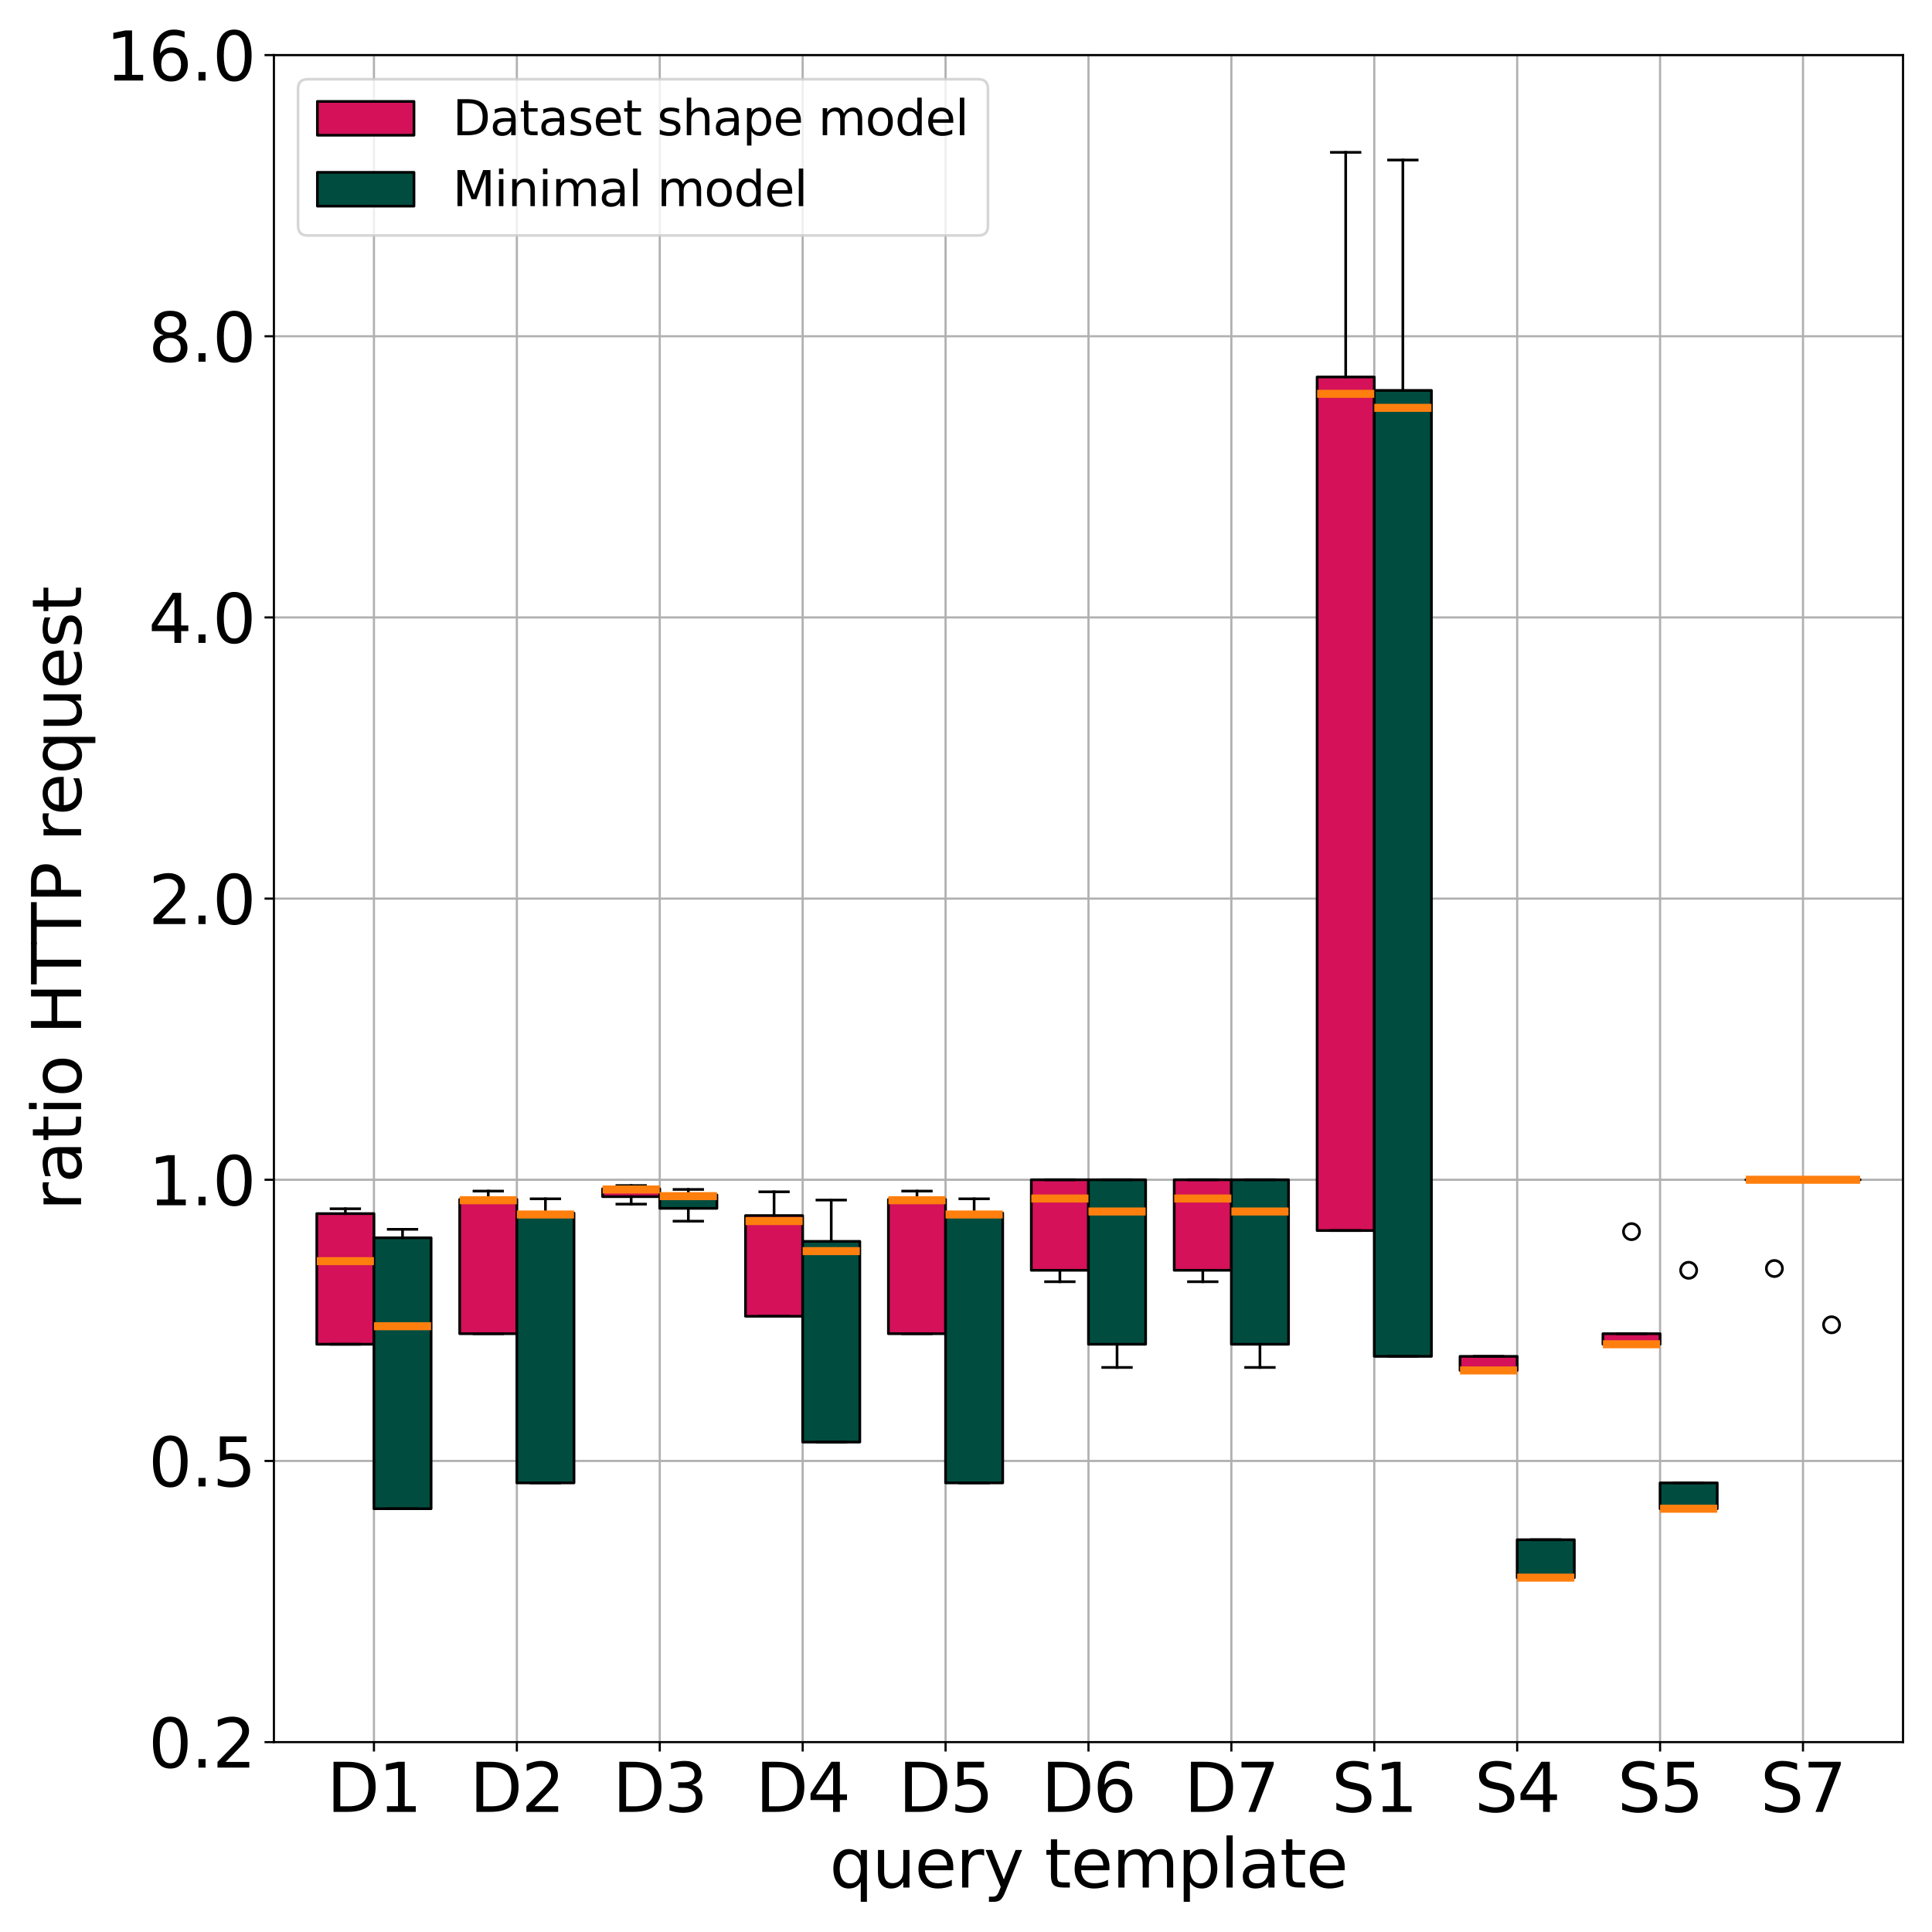 <?xml version="1.0" encoding="utf-8" standalone="no"?>
<!DOCTYPE svg PUBLIC "-//W3C//DTD SVG 1.1//EN"
  "http://www.w3.org/Graphics/SVG/1.1/DTD/svg11.dtd">
<svg xmlns:xlink="http://www.w3.org/1999/xlink" width="720pt" height="720pt" viewBox="0 0 720 720" xmlns="http://www.w3.org/2000/svg" version="1.1">
 <defs>
  <style type="text/css">*{stroke-linejoin: round; stroke-linecap: butt}</style>
 </defs>
 <g id="figure_1">
  <g id="patch_1">
   <path d="M 0 720 
L 720 720 
L 720 0 
L 0 0 
z
" style="fill: #ffffff"/>
  </g>
  <g id="axes_1">
   <g id="patch_2">
    <path d="M 102.08 649.24 
L 709.2 649.24 
L 709.2 20.52 
L 102.08 20.52 
z
" style="fill: #ffffff"/>
   </g>
   <g id="matplotlib.axis_1">
    <g id="xtick_1">
     <g id="line2d_1">
      <path d="M 139.359 649.24 
L 139.359 20.52 
" clip-path="url(#p684e727bac)" style="fill: none; stroke: #b0b0b0; stroke-width: 0.8; stroke-linecap: square"/>
     </g>
     <g id="line2d_2">
      <defs>
       <path id="mb8886af5a2" d="M 0 0 
L 0 3.5 
" style="stroke: #000000; stroke-width: 0.8"/>
      </defs>
      <g>
       <use xlink:href="#mb8886af5a2" x="139.359" y="649.24" style="stroke: #000000; stroke-width: 0.8"/>
      </g>
     </g>
     <g id="text_1">
      <!-- D1 -->
      <g transform="translate(121.781 675.236) scale(0.25 -0.25)">
       <defs>
        <path id="DejaVuSans-44" d="M 1259 4147 
L 1259 519 
L 2022 519 
Q 2988 519 3436 956 
Q 3884 1394 3884 2338 
Q 3884 3275 3436 3711 
Q 2988 4147 2022 4147 
L 1259 4147 
z
M 628 4666 
L 1925 4666 
Q 3281 4666 3915 4102 
Q 4550 3538 4550 2338 
Q 4550 1131 3912 565 
Q 3275 0 1925 0 
L 628 0 
L 628 4666 
z
" transform="scale(0.016)"/>
        <path id="DejaVuSans-31" d="M 794 531 
L 1825 531 
L 1825 4091 
L 703 3866 
L 703 4441 
L 1819 4666 
L 2450 4666 
L 2450 531 
L 3481 531 
L 3481 0 
L 794 0 
L 794 531 
z
" transform="scale(0.016)"/>
       </defs>
       <use xlink:href="#DejaVuSans-44"/>
       <use xlink:href="#DejaVuSans-31" transform="translate(77.002 0)"/>
      </g>
     </g>
    </g>
    <g id="xtick_2">
     <g id="line2d_3">
      <path d="M 192.615 649.24 
L 192.615 20.52 
" clip-path="url(#p684e727bac)" style="fill: none; stroke: #b0b0b0; stroke-width: 0.8; stroke-linecap: square"/>
     </g>
     <g id="line2d_4">
      <g>
       <use xlink:href="#mb8886af5a2" x="192.615" y="649.24" style="stroke: #000000; stroke-width: 0.8"/>
      </g>
     </g>
     <g id="text_2">
      <!-- D2 -->
      <g transform="translate(175.037 675.236) scale(0.25 -0.25)">
       <defs>
        <path id="DejaVuSans-32" d="M 1228 531 
L 3431 531 
L 3431 0 
L 469 0 
L 469 531 
Q 828 903 1448 1529 
Q 2069 2156 2228 2338 
Q 2531 2678 2651 2914 
Q 2772 3150 2772 3378 
Q 2772 3750 2511 3984 
Q 2250 4219 1831 4219 
Q 1534 4219 1204 4116 
Q 875 4013 500 3803 
L 500 4441 
Q 881 4594 1212 4672 
Q 1544 4750 1819 4750 
Q 2544 4750 2975 4387 
Q 3406 4025 3406 3419 
Q 3406 3131 3298 2873 
Q 3191 2616 2906 2266 
Q 2828 2175 2409 1742 
Q 1991 1309 1228 531 
z
" transform="scale(0.016)"/>
       </defs>
       <use xlink:href="#DejaVuSans-44"/>
       <use xlink:href="#DejaVuSans-32" transform="translate(77.002 0)"/>
      </g>
     </g>
    </g>
    <g id="xtick_3">
     <g id="line2d_5">
      <path d="M 245.872 649.24 
L 245.872 20.52 
" clip-path="url(#p684e727bac)" style="fill: none; stroke: #b0b0b0; stroke-width: 0.8; stroke-linecap: square"/>
     </g>
     <g id="line2d_6">
      <g>
       <use xlink:href="#mb8886af5a2" x="245.872" y="649.24" style="stroke: #000000; stroke-width: 0.8"/>
      </g>
     </g>
     <g id="text_3">
      <!-- D3 -->
      <g transform="translate(228.293 675.236) scale(0.25 -0.25)">
       <defs>
        <path id="DejaVuSans-33" d="M 2597 2516 
Q 3050 2419 3304 2112 
Q 3559 1806 3559 1356 
Q 3559 666 3084 287 
Q 2609 -91 1734 -91 
Q 1441 -91 1130 -33 
Q 819 25 488 141 
L 488 750 
Q 750 597 1062 519 
Q 1375 441 1716 441 
Q 2309 441 2620 675 
Q 2931 909 2931 1356 
Q 2931 1769 2642 2001 
Q 2353 2234 1838 2234 
L 1294 2234 
L 1294 2753 
L 1863 2753 
Q 2328 2753 2575 2939 
Q 2822 3125 2822 3475 
Q 2822 3834 2567 4026 
Q 2313 4219 1838 4219 
Q 1578 4219 1281 4162 
Q 984 4106 628 3988 
L 628 4550 
Q 988 4650 1302 4700 
Q 1616 4750 1894 4750 
Q 2613 4750 3031 4423 
Q 3450 4097 3450 3541 
Q 3450 3153 3228 2886 
Q 3006 2619 2597 2516 
z
" transform="scale(0.016)"/>
       </defs>
       <use xlink:href="#DejaVuSans-44"/>
       <use xlink:href="#DejaVuSans-33" transform="translate(77.002 0)"/>
      </g>
     </g>
    </g>
    <g id="xtick_4">
     <g id="line2d_7">
      <path d="M 299.128 649.24 
L 299.128 20.52 
" clip-path="url(#p684e727bac)" style="fill: none; stroke: #b0b0b0; stroke-width: 0.8; stroke-linecap: square"/>
     </g>
     <g id="line2d_8">
      <g>
       <use xlink:href="#mb8886af5a2" x="299.128" y="649.24" style="stroke: #000000; stroke-width: 0.8"/>
      </g>
     </g>
     <g id="text_4">
      <!-- D4 -->
      <g transform="translate(281.55 675.236) scale(0.25 -0.25)">
       <defs>
        <path id="DejaVuSans-34" d="M 2419 4116 
L 825 1625 
L 2419 1625 
L 2419 4116 
z
M 2253 4666 
L 3047 4666 
L 3047 1625 
L 3713 1625 
L 3713 1100 
L 3047 1100 
L 3047 0 
L 2419 0 
L 2419 1100 
L 313 1100 
L 313 1709 
L 2253 4666 
z
" transform="scale(0.016)"/>
       </defs>
       <use xlink:href="#DejaVuSans-44"/>
       <use xlink:href="#DejaVuSans-34" transform="translate(77.002 0)"/>
      </g>
     </g>
    </g>
    <g id="xtick_5">
     <g id="line2d_9">
      <path d="M 352.384 649.24 
L 352.384 20.52 
" clip-path="url(#p684e727bac)" style="fill: none; stroke: #b0b0b0; stroke-width: 0.8; stroke-linecap: square"/>
     </g>
     <g id="line2d_10">
      <g>
       <use xlink:href="#mb8886af5a2" x="352.384" y="649.24" style="stroke: #000000; stroke-width: 0.8"/>
      </g>
     </g>
     <g id="text_5">
      <!-- D5 -->
      <g transform="translate(334.806 675.236) scale(0.25 -0.25)">
       <defs>
        <path id="DejaVuSans-35" d="M 691 4666 
L 3169 4666 
L 3169 4134 
L 1269 4134 
L 1269 2991 
Q 1406 3038 1543 3061 
Q 1681 3084 1819 3084 
Q 2600 3084 3056 2656 
Q 3513 2228 3513 1497 
Q 3513 744 3044 326 
Q 2575 -91 1722 -91 
Q 1428 -91 1123 -41 
Q 819 9 494 109 
L 494 744 
Q 775 591 1075 516 
Q 1375 441 1709 441 
Q 2250 441 2565 725 
Q 2881 1009 2881 1497 
Q 2881 1984 2565 2268 
Q 2250 2553 1709 2553 
Q 1456 2553 1204 2497 
Q 953 2441 691 2322 
L 691 4666 
z
" transform="scale(0.016)"/>
       </defs>
       <use xlink:href="#DejaVuSans-44"/>
       <use xlink:href="#DejaVuSans-35" transform="translate(77.002 0)"/>
      </g>
     </g>
    </g>
    <g id="xtick_6">
     <g id="line2d_11">
      <path d="M 405.64 649.24 
L 405.64 20.52 
" clip-path="url(#p684e727bac)" style="fill: none; stroke: #b0b0b0; stroke-width: 0.8; stroke-linecap: square"/>
     </g>
     <g id="line2d_12">
      <g>
       <use xlink:href="#mb8886af5a2" x="405.64" y="649.24" style="stroke: #000000; stroke-width: 0.8"/>
      </g>
     </g>
     <g id="text_6">
      <!-- D6 -->
      <g transform="translate(388.062 675.236) scale(0.25 -0.25)">
       <defs>
        <path id="DejaVuSans-36" d="M 2113 2584 
Q 1688 2584 1439 2293 
Q 1191 2003 1191 1497 
Q 1191 994 1439 701 
Q 1688 409 2113 409 
Q 2538 409 2786 701 
Q 3034 994 3034 1497 
Q 3034 2003 2786 2293 
Q 2538 2584 2113 2584 
z
M 3366 4563 
L 3366 3988 
Q 3128 4100 2886 4159 
Q 2644 4219 2406 4219 
Q 1781 4219 1451 3797 
Q 1122 3375 1075 2522 
Q 1259 2794 1537 2939 
Q 1816 3084 2150 3084 
Q 2853 3084 3261 2657 
Q 3669 2231 3669 1497 
Q 3669 778 3244 343 
Q 2819 -91 2113 -91 
Q 1303 -91 875 529 
Q 447 1150 447 2328 
Q 447 3434 972 4092 
Q 1497 4750 2381 4750 
Q 2619 4750 2861 4703 
Q 3103 4656 3366 4563 
z
" transform="scale(0.016)"/>
       </defs>
       <use xlink:href="#DejaVuSans-44"/>
       <use xlink:href="#DejaVuSans-36" transform="translate(77.002 0)"/>
      </g>
     </g>
    </g>
    <g id="xtick_7">
     <g id="line2d_13">
      <path d="M 458.896 649.24 
L 458.896 20.52 
" clip-path="url(#p684e727bac)" style="fill: none; stroke: #b0b0b0; stroke-width: 0.8; stroke-linecap: square"/>
     </g>
     <g id="line2d_14">
      <g>
       <use xlink:href="#mb8886af5a2" x="458.896" y="649.24" style="stroke: #000000; stroke-width: 0.8"/>
      </g>
     </g>
     <g id="text_7">
      <!-- D7 -->
      <g transform="translate(441.318 675.236) scale(0.25 -0.25)">
       <defs>
        <path id="DejaVuSans-37" d="M 525 4666 
L 3525 4666 
L 3525 4397 
L 1831 0 
L 1172 0 
L 2766 4134 
L 525 4134 
L 525 4666 
z
" transform="scale(0.016)"/>
       </defs>
       <use xlink:href="#DejaVuSans-44"/>
       <use xlink:href="#DejaVuSans-37" transform="translate(77.002 0)"/>
      </g>
     </g>
    </g>
    <g id="xtick_8">
     <g id="line2d_15">
      <path d="M 512.152 649.24 
L 512.152 20.52 
" clip-path="url(#p684e727bac)" style="fill: none; stroke: #b0b0b0; stroke-width: 0.8; stroke-linecap: square"/>
     </g>
     <g id="line2d_16">
      <g>
       <use xlink:href="#mb8886af5a2" x="512.152" y="649.24" style="stroke: #000000; stroke-width: 0.8"/>
      </g>
     </g>
     <g id="text_8">
      <!-- S1 -->
      <g transform="translate(496.264 675.236) scale(0.25 -0.25)">
       <defs>
        <path id="DejaVuSans-53" d="M 3425 4513 
L 3425 3897 
Q 3066 4069 2747 4153 
Q 2428 4238 2131 4238 
Q 1616 4238 1336 4038 
Q 1056 3838 1056 3469 
Q 1056 3159 1242 3001 
Q 1428 2844 1947 2747 
L 2328 2669 
Q 3034 2534 3370 2195 
Q 3706 1856 3706 1288 
Q 3706 609 3251 259 
Q 2797 -91 1919 -91 
Q 1588 -91 1214 -16 
Q 841 59 441 206 
L 441 856 
Q 825 641 1194 531 
Q 1563 422 1919 422 
Q 2459 422 2753 634 
Q 3047 847 3047 1241 
Q 3047 1584 2836 1778 
Q 2625 1972 2144 2069 
L 1759 2144 
Q 1053 2284 737 2584 
Q 422 2884 422 3419 
Q 422 4038 858 4394 
Q 1294 4750 2059 4750 
Q 2388 4750 2728 4690 
Q 3069 4631 3425 4513 
z
" transform="scale(0.016)"/>
       </defs>
       <use xlink:href="#DejaVuSans-53"/>
       <use xlink:href="#DejaVuSans-31" transform="translate(63.477 0)"/>
      </g>
     </g>
    </g>
    <g id="xtick_9">
     <g id="line2d_17">
      <path d="M 565.408 649.24 
L 565.408 20.52 
" clip-path="url(#p684e727bac)" style="fill: none; stroke: #b0b0b0; stroke-width: 0.8; stroke-linecap: square"/>
     </g>
     <g id="line2d_18">
      <g>
       <use xlink:href="#mb8886af5a2" x="565.408" y="649.24" style="stroke: #000000; stroke-width: 0.8"/>
      </g>
     </g>
     <g id="text_9">
      <!-- S4 -->
      <g transform="translate(549.52 675.236) scale(0.25 -0.25)">
       <use xlink:href="#DejaVuSans-53"/>
       <use xlink:href="#DejaVuSans-34" transform="translate(63.477 0)"/>
      </g>
     </g>
    </g>
    <g id="xtick_10">
     <g id="line2d_19">
      <path d="M 618.665 649.24 
L 618.665 20.52 
" clip-path="url(#p684e727bac)" style="fill: none; stroke: #b0b0b0; stroke-width: 0.8; stroke-linecap: square"/>
     </g>
     <g id="line2d_20">
      <g>
       <use xlink:href="#mb8886af5a2" x="618.665" y="649.24" style="stroke: #000000; stroke-width: 0.8"/>
      </g>
     </g>
     <g id="text_10">
      <!-- S5 -->
      <g transform="translate(602.776 675.236) scale(0.25 -0.25)">
       <use xlink:href="#DejaVuSans-53"/>
       <use xlink:href="#DejaVuSans-35" transform="translate(63.477 0)"/>
      </g>
     </g>
    </g>
    <g id="xtick_11">
     <g id="line2d_21">
      <path d="M 671.921 649.24 
L 671.921 20.52 
" clip-path="url(#p684e727bac)" style="fill: none; stroke: #b0b0b0; stroke-width: 0.8; stroke-linecap: square"/>
     </g>
     <g id="line2d_22">
      <g>
       <use xlink:href="#mb8886af5a2" x="671.921" y="649.24" style="stroke: #000000; stroke-width: 0.8"/>
      </g>
     </g>
     <g id="text_11">
      <!-- S7 -->
      <g transform="translate(656.032 675.236) scale(0.25 -0.25)">
       <use xlink:href="#DejaVuSans-53"/>
       <use xlink:href="#DejaVuSans-37" transform="translate(63.477 0)"/>
      </g>
     </g>
    </g>
    <g id="text_12">
     <!-- query template -->
     <g transform="translate(309.154 703.431) scale(0.25 -0.25)">
      <defs>
       <path id="DejaVuSans-71" d="M 947 1747 
Q 947 1113 1208 752 
Q 1469 391 1925 391 
Q 2381 391 2643 752 
Q 2906 1113 2906 1747 
Q 2906 2381 2643 2742 
Q 2381 3103 1925 3103 
Q 1469 3103 1208 2742 
Q 947 2381 947 1747 
z
M 2906 525 
Q 2725 213 2448 61 
Q 2172 -91 1784 -91 
Q 1150 -91 751 415 
Q 353 922 353 1747 
Q 353 2572 751 3078 
Q 1150 3584 1784 3584 
Q 2172 3584 2448 3432 
Q 2725 3281 2906 2969 
L 2906 3500 
L 3481 3500 
L 3481 -1331 
L 2906 -1331 
L 2906 525 
z
" transform="scale(0.016)"/>
       <path id="DejaVuSans-75" d="M 544 1381 
L 544 3500 
L 1119 3500 
L 1119 1403 
Q 1119 906 1312 657 
Q 1506 409 1894 409 
Q 2359 409 2629 706 
Q 2900 1003 2900 1516 
L 2900 3500 
L 3475 3500 
L 3475 0 
L 2900 0 
L 2900 538 
Q 2691 219 2414 64 
Q 2138 -91 1772 -91 
Q 1169 -91 856 284 
Q 544 659 544 1381 
z
M 1991 3584 
L 1991 3584 
z
" transform="scale(0.016)"/>
       <path id="DejaVuSans-65" d="M 3597 1894 
L 3597 1613 
L 953 1613 
Q 991 1019 1311 708 
Q 1631 397 2203 397 
Q 2534 397 2845 478 
Q 3156 559 3463 722 
L 3463 178 
Q 3153 47 2828 -22 
Q 2503 -91 2169 -91 
Q 1331 -91 842 396 
Q 353 884 353 1716 
Q 353 2575 817 3079 
Q 1281 3584 2069 3584 
Q 2775 3584 3186 3129 
Q 3597 2675 3597 1894 
z
M 3022 2063 
Q 3016 2534 2758 2815 
Q 2500 3097 2075 3097 
Q 1594 3097 1305 2825 
Q 1016 2553 972 2059 
L 3022 2063 
z
" transform="scale(0.016)"/>
       <path id="DejaVuSans-72" d="M 2631 2963 
Q 2534 3019 2420 3045 
Q 2306 3072 2169 3072 
Q 1681 3072 1420 2755 
Q 1159 2438 1159 1844 
L 1159 0 
L 581 0 
L 581 3500 
L 1159 3500 
L 1159 2956 
Q 1341 3275 1631 3429 
Q 1922 3584 2338 3584 
Q 2397 3584 2469 3576 
Q 2541 3569 2628 3553 
L 2631 2963 
z
" transform="scale(0.016)"/>
       <path id="DejaVuSans-79" d="M 2059 -325 
Q 1816 -950 1584 -1140 
Q 1353 -1331 966 -1331 
L 506 -1331 
L 506 -850 
L 844 -850 
Q 1081 -850 1212 -737 
Q 1344 -625 1503 -206 
L 1606 56 
L 191 3500 
L 800 3500 
L 1894 763 
L 2988 3500 
L 3597 3500 
L 2059 -325 
z
" transform="scale(0.016)"/>
       <path id="DejaVuSans-20" transform="scale(0.016)"/>
       <path id="DejaVuSans-74" d="M 1172 4494 
L 1172 3500 
L 2356 3500 
L 2356 3053 
L 1172 3053 
L 1172 1153 
Q 1172 725 1289 603 
Q 1406 481 1766 481 
L 2356 481 
L 2356 0 
L 1766 0 
Q 1100 0 847 248 
Q 594 497 594 1153 
L 594 3053 
L 172 3053 
L 172 3500 
L 594 3500 
L 594 4494 
L 1172 4494 
z
" transform="scale(0.016)"/>
       <path id="DejaVuSans-6d" d="M 3328 2828 
Q 3544 3216 3844 3400 
Q 4144 3584 4550 3584 
Q 5097 3584 5394 3201 
Q 5691 2819 5691 2113 
L 5691 0 
L 5113 0 
L 5113 2094 
Q 5113 2597 4934 2840 
Q 4756 3084 4391 3084 
Q 3944 3084 3684 2787 
Q 3425 2491 3425 1978 
L 3425 0 
L 2847 0 
L 2847 2094 
Q 2847 2600 2669 2842 
Q 2491 3084 2119 3084 
Q 1678 3084 1418 2786 
Q 1159 2488 1159 1978 
L 1159 0 
L 581 0 
L 581 3500 
L 1159 3500 
L 1159 2956 
Q 1356 3278 1631 3431 
Q 1906 3584 2284 3584 
Q 2666 3584 2933 3390 
Q 3200 3197 3328 2828 
z
" transform="scale(0.016)"/>
       <path id="DejaVuSans-70" d="M 1159 525 
L 1159 -1331 
L 581 -1331 
L 581 3500 
L 1159 3500 
L 1159 2969 
Q 1341 3281 1617 3432 
Q 1894 3584 2278 3584 
Q 2916 3584 3314 3078 
Q 3713 2572 3713 1747 
Q 3713 922 3314 415 
Q 2916 -91 2278 -91 
Q 1894 -91 1617 61 
Q 1341 213 1159 525 
z
M 3116 1747 
Q 3116 2381 2855 2742 
Q 2594 3103 2138 3103 
Q 1681 3103 1420 2742 
Q 1159 2381 1159 1747 
Q 1159 1113 1420 752 
Q 1681 391 2138 391 
Q 2594 391 2855 752 
Q 3116 1113 3116 1747 
z
" transform="scale(0.016)"/>
       <path id="DejaVuSans-6c" d="M 603 4863 
L 1178 4863 
L 1178 0 
L 603 0 
L 603 4863 
z
" transform="scale(0.016)"/>
       <path id="DejaVuSans-61" d="M 2194 1759 
Q 1497 1759 1228 1600 
Q 959 1441 959 1056 
Q 959 750 1161 570 
Q 1363 391 1709 391 
Q 2188 391 2477 730 
Q 2766 1069 2766 1631 
L 2766 1759 
L 2194 1759 
z
M 3341 1997 
L 3341 0 
L 2766 0 
L 2766 531 
Q 2569 213 2275 61 
Q 1981 -91 1556 -91 
Q 1019 -91 701 211 
Q 384 513 384 1019 
Q 384 1609 779 1909 
Q 1175 2209 1959 2209 
L 2766 2209 
L 2766 2266 
Q 2766 2663 2505 2880 
Q 2244 3097 1772 3097 
Q 1472 3097 1187 3025 
Q 903 2953 641 2809 
L 641 3341 
Q 956 3463 1253 3523 
Q 1550 3584 1831 3584 
Q 2591 3584 2966 3190 
Q 3341 2797 3341 1997 
z
" transform="scale(0.016)"/>
      </defs>
      <use xlink:href="#DejaVuSans-71"/>
      <use xlink:href="#DejaVuSans-75" transform="translate(63.477 0)"/>
      <use xlink:href="#DejaVuSans-65" transform="translate(126.855 0)"/>
      <use xlink:href="#DejaVuSans-72" transform="translate(188.379 0)"/>
      <use xlink:href="#DejaVuSans-79" transform="translate(229.492 0)"/>
      <use xlink:href="#DejaVuSans-20" transform="translate(288.672 0)"/>
      <use xlink:href="#DejaVuSans-74" transform="translate(320.459 0)"/>
      <use xlink:href="#DejaVuSans-65" transform="translate(359.668 0)"/>
      <use xlink:href="#DejaVuSans-6d" transform="translate(421.191 0)"/>
      <use xlink:href="#DejaVuSans-70" transform="translate(518.604 0)"/>
      <use xlink:href="#DejaVuSans-6c" transform="translate(582.08 0)"/>
      <use xlink:href="#DejaVuSans-61" transform="translate(609.863 0)"/>
      <use xlink:href="#DejaVuSans-74" transform="translate(671.143 0)"/>
      <use xlink:href="#DejaVuSans-65" transform="translate(710.352 0)"/>
     </g>
    </g>
   </g>
   <g id="matplotlib.axis_2">
    <g id="ytick_1">
     <g id="line2d_23">
      <path d="M 102.08 649.24 
L 709.2 649.24 
" clip-path="url(#p684e727bac)" style="fill: none; stroke: #b0b0b0; stroke-width: 0.8; stroke-linecap: square"/>
     </g>
     <g id="line2d_24">
      <defs>
       <path id="m9a7c1760da" d="M 0 0 
L -3.5 0 
" style="stroke: #000000; stroke-width: 0.8"/>
      </defs>
      <g>
       <use xlink:href="#m9a7c1760da" x="102.08" y="649.24" style="stroke: #000000; stroke-width: 0.8"/>
      </g>
     </g>
     <g id="text_13">
      <!-- 0.2 -->
      <g transform="translate(55.322 658.738) scale(0.25 -0.25)">
       <defs>
        <path id="DejaVuSans-30" d="M 2034 4250 
Q 1547 4250 1301 3770 
Q 1056 3291 1056 2328 
Q 1056 1369 1301 889 
Q 1547 409 2034 409 
Q 2525 409 2770 889 
Q 3016 1369 3016 2328 
Q 3016 3291 2770 3770 
Q 2525 4250 2034 4250 
z
M 2034 4750 
Q 2819 4750 3233 4129 
Q 3647 3509 3647 2328 
Q 3647 1150 3233 529 
Q 2819 -91 2034 -91 
Q 1250 -91 836 529 
Q 422 1150 422 2328 
Q 422 3509 836 4129 
Q 1250 4750 2034 4750 
z
" transform="scale(0.016)"/>
        <path id="DejaVuSans-2e" d="M 684 794 
L 1344 794 
L 1344 0 
L 684 0 
L 684 794 
z
" transform="scale(0.016)"/>
       </defs>
       <use xlink:href="#DejaVuSans-30"/>
       <use xlink:href="#DejaVuSans-2e" transform="translate(63.623 0)"/>
       <use xlink:href="#DejaVuSans-32" transform="translate(95.41 0)"/>
      </g>
     </g>
    </g>
    <g id="ytick_2">
     <g id="line2d_25">
      <path d="M 102.08 544.453 
L 709.2 544.453 
" clip-path="url(#p684e727bac)" style="fill: none; stroke: #b0b0b0; stroke-width: 0.8; stroke-linecap: square"/>
     </g>
     <g id="line2d_26">
      <g>
       <use xlink:href="#m9a7c1760da" x="102.08" y="544.453" style="stroke: #000000; stroke-width: 0.8"/>
      </g>
     </g>
     <g id="text_14">
      <!-- 0.5 -->
      <g transform="translate(55.322 553.951) scale(0.25 -0.25)">
       <use xlink:href="#DejaVuSans-30"/>
       <use xlink:href="#DejaVuSans-2e" transform="translate(63.623 0)"/>
       <use xlink:href="#DejaVuSans-35" transform="translate(95.41 0)"/>
      </g>
     </g>
    </g>
    <g id="ytick_3">
     <g id="line2d_27">
      <path d="M 102.08 439.667 
L 709.2 439.667 
" clip-path="url(#p684e727bac)" style="fill: none; stroke: #b0b0b0; stroke-width: 0.8; stroke-linecap: square"/>
     </g>
     <g id="line2d_28">
      <g>
       <use xlink:href="#m9a7c1760da" x="102.08" y="439.667" style="stroke: #000000; stroke-width: 0.8"/>
      </g>
     </g>
     <g id="text_15">
      <!-- 1.0 -->
      <g transform="translate(55.322 449.165) scale(0.25 -0.25)">
       <use xlink:href="#DejaVuSans-31"/>
       <use xlink:href="#DejaVuSans-2e" transform="translate(63.623 0)"/>
       <use xlink:href="#DejaVuSans-30" transform="translate(95.41 0)"/>
      </g>
     </g>
    </g>
    <g id="ytick_4">
     <g id="line2d_29">
      <path d="M 102.08 334.88 
L 709.2 334.88 
" clip-path="url(#p684e727bac)" style="fill: none; stroke: #b0b0b0; stroke-width: 0.8; stroke-linecap: square"/>
     </g>
     <g id="line2d_30">
      <g>
       <use xlink:href="#m9a7c1760da" x="102.08" y="334.88" style="stroke: #000000; stroke-width: 0.8"/>
      </g>
     </g>
     <g id="text_16">
      <!-- 2.0 -->
      <g transform="translate(55.322 344.378) scale(0.25 -0.25)">
       <use xlink:href="#DejaVuSans-32"/>
       <use xlink:href="#DejaVuSans-2e" transform="translate(63.623 0)"/>
       <use xlink:href="#DejaVuSans-30" transform="translate(95.41 0)"/>
      </g>
     </g>
    </g>
    <g id="ytick_5">
     <g id="line2d_31">
      <path d="M 102.08 230.093 
L 709.2 230.093 
" clip-path="url(#p684e727bac)" style="fill: none; stroke: #b0b0b0; stroke-width: 0.8; stroke-linecap: square"/>
     </g>
     <g id="line2d_32">
      <g>
       <use xlink:href="#m9a7c1760da" x="102.08" y="230.093" style="stroke: #000000; stroke-width: 0.8"/>
      </g>
     </g>
     <g id="text_17">
      <!-- 4.0 -->
      <g transform="translate(55.322 239.591) scale(0.25 -0.25)">
       <use xlink:href="#DejaVuSans-34"/>
       <use xlink:href="#DejaVuSans-2e" transform="translate(63.623 0)"/>
       <use xlink:href="#DejaVuSans-30" transform="translate(95.41 0)"/>
      </g>
     </g>
    </g>
    <g id="ytick_6">
     <g id="line2d_33">
      <path d="M 102.08 125.307 
L 709.2 125.307 
" clip-path="url(#p684e727bac)" style="fill: none; stroke: #b0b0b0; stroke-width: 0.8; stroke-linecap: square"/>
     </g>
     <g id="line2d_34">
      <g>
       <use xlink:href="#m9a7c1760da" x="102.08" y="125.307" style="stroke: #000000; stroke-width: 0.8"/>
      </g>
     </g>
     <g id="text_18">
      <!-- 8.0 -->
      <g transform="translate(55.322 134.805) scale(0.25 -0.25)">
       <defs>
        <path id="DejaVuSans-38" d="M 2034 2216 
Q 1584 2216 1326 1975 
Q 1069 1734 1069 1313 
Q 1069 891 1326 650 
Q 1584 409 2034 409 
Q 2484 409 2743 651 
Q 3003 894 3003 1313 
Q 3003 1734 2745 1975 
Q 2488 2216 2034 2216 
z
M 1403 2484 
Q 997 2584 770 2862 
Q 544 3141 544 3541 
Q 544 4100 942 4425 
Q 1341 4750 2034 4750 
Q 2731 4750 3128 4425 
Q 3525 4100 3525 3541 
Q 3525 3141 3298 2862 
Q 3072 2584 2669 2484 
Q 3125 2378 3379 2068 
Q 3634 1759 3634 1313 
Q 3634 634 3220 271 
Q 2806 -91 2034 -91 
Q 1263 -91 848 271 
Q 434 634 434 1313 
Q 434 1759 690 2068 
Q 947 2378 1403 2484 
z
M 1172 3481 
Q 1172 3119 1398 2916 
Q 1625 2713 2034 2713 
Q 2441 2713 2670 2916 
Q 2900 3119 2900 3481 
Q 2900 3844 2670 4047 
Q 2441 4250 2034 4250 
Q 1625 4250 1398 4047 
Q 1172 3844 1172 3481 
z
" transform="scale(0.016)"/>
       </defs>
       <use xlink:href="#DejaVuSans-38"/>
       <use xlink:href="#DejaVuSans-2e" transform="translate(63.623 0)"/>
       <use xlink:href="#DejaVuSans-30" transform="translate(95.41 0)"/>
      </g>
     </g>
    </g>
    <g id="ytick_7">
     <g id="line2d_35">
      <path d="M 102.08 20.52 
L 709.2 20.52 
" clip-path="url(#p684e727bac)" style="fill: none; stroke: #b0b0b0; stroke-width: 0.8; stroke-linecap: square"/>
     </g>
     <g id="line2d_36">
      <g>
       <use xlink:href="#m9a7c1760da" x="102.08" y="20.52" style="stroke: #000000; stroke-width: 0.8"/>
      </g>
     </g>
     <g id="text_19">
      <!-- 16.0 -->
      <g transform="translate(39.416 30.018) scale(0.25 -0.25)">
       <use xlink:href="#DejaVuSans-31"/>
       <use xlink:href="#DejaVuSans-36" transform="translate(63.623 0)"/>
       <use xlink:href="#DejaVuSans-2e" transform="translate(127.246 0)"/>
       <use xlink:href="#DejaVuSans-30" transform="translate(159.033 0)"/>
      </g>
     </g>
    </g>
    <g id="text_20">
     <!-- ratio HTTP request -->
     <g transform="translate(30.217 451.144) rotate(-90) scale(0.25 -0.25)">
      <defs>
       <path id="DejaVuSans-69" d="M 603 3500 
L 1178 3500 
L 1178 0 
L 603 0 
L 603 3500 
z
M 603 4863 
L 1178 4863 
L 1178 4134 
L 603 4134 
L 603 4863 
z
" transform="scale(0.016)"/>
       <path id="DejaVuSans-6f" d="M 1959 3097 
Q 1497 3097 1228 2736 
Q 959 2375 959 1747 
Q 959 1119 1226 758 
Q 1494 397 1959 397 
Q 2419 397 2687 759 
Q 2956 1122 2956 1747 
Q 2956 2369 2687 2733 
Q 2419 3097 1959 3097 
z
M 1959 3584 
Q 2709 3584 3137 3096 
Q 3566 2609 3566 1747 
Q 3566 888 3137 398 
Q 2709 -91 1959 -91 
Q 1206 -91 779 398 
Q 353 888 353 1747 
Q 353 2609 779 3096 
Q 1206 3584 1959 3584 
z
" transform="scale(0.016)"/>
       <path id="DejaVuSans-48" d="M 628 4666 
L 1259 4666 
L 1259 2753 
L 3553 2753 
L 3553 4666 
L 4184 4666 
L 4184 0 
L 3553 0 
L 3553 2222 
L 1259 2222 
L 1259 0 
L 628 0 
L 628 4666 
z
" transform="scale(0.016)"/>
       <path id="DejaVuSans-54" d="M -19 4666 
L 3928 4666 
L 3928 4134 
L 2272 4134 
L 2272 0 
L 1638 0 
L 1638 4134 
L -19 4134 
L -19 4666 
z
" transform="scale(0.016)"/>
       <path id="DejaVuSans-50" d="M 1259 4147 
L 1259 2394 
L 2053 2394 
Q 2494 2394 2734 2622 
Q 2975 2850 2975 3272 
Q 2975 3691 2734 3919 
Q 2494 4147 2053 4147 
L 1259 4147 
z
M 628 4666 
L 2053 4666 
Q 2838 4666 3239 4311 
Q 3641 3956 3641 3272 
Q 3641 2581 3239 2228 
Q 2838 1875 2053 1875 
L 1259 1875 
L 1259 0 
L 628 0 
L 628 4666 
z
" transform="scale(0.016)"/>
       <path id="DejaVuSans-73" d="M 2834 3397 
L 2834 2853 
Q 2591 2978 2328 3040 
Q 2066 3103 1784 3103 
Q 1356 3103 1142 2972 
Q 928 2841 928 2578 
Q 928 2378 1081 2264 
Q 1234 2150 1697 2047 
L 1894 2003 
Q 2506 1872 2764 1633 
Q 3022 1394 3022 966 
Q 3022 478 2636 193 
Q 2250 -91 1575 -91 
Q 1294 -91 989 -36 
Q 684 19 347 128 
L 347 722 
Q 666 556 975 473 
Q 1284 391 1588 391 
Q 1994 391 2212 530 
Q 2431 669 2431 922 
Q 2431 1156 2273 1281 
Q 2116 1406 1581 1522 
L 1381 1569 
Q 847 1681 609 1914 
Q 372 2147 372 2553 
Q 372 3047 722 3315 
Q 1072 3584 1716 3584 
Q 2034 3584 2315 3537 
Q 2597 3491 2834 3397 
z
" transform="scale(0.016)"/>
      </defs>
      <use xlink:href="#DejaVuSans-72"/>
      <use xlink:href="#DejaVuSans-61" transform="translate(41.113 0)"/>
      <use xlink:href="#DejaVuSans-74" transform="translate(102.393 0)"/>
      <use xlink:href="#DejaVuSans-69" transform="translate(141.602 0)"/>
      <use xlink:href="#DejaVuSans-6f" transform="translate(169.385 0)"/>
      <use xlink:href="#DejaVuSans-20" transform="translate(230.566 0)"/>
      <use xlink:href="#DejaVuSans-48" transform="translate(262.354 0)"/>
      <use xlink:href="#DejaVuSans-54" transform="translate(337.549 0)"/>
      <use xlink:href="#DejaVuSans-54" transform="translate(396.883 0)"/>
      <use xlink:href="#DejaVuSans-50" transform="translate(457.967 0)"/>
      <use xlink:href="#DejaVuSans-20" transform="translate(518.27 0)"/>
      <use xlink:href="#DejaVuSans-72" transform="translate(550.057 0)"/>
      <use xlink:href="#DejaVuSans-65" transform="translate(588.92 0)"/>
      <use xlink:href="#DejaVuSans-71" transform="translate(650.443 0)"/>
      <use xlink:href="#DejaVuSans-75" transform="translate(713.92 0)"/>
      <use xlink:href="#DejaVuSans-65" transform="translate(777.299 0)"/>
      <use xlink:href="#DejaVuSans-73" transform="translate(838.822 0)"/>
      <use xlink:href="#DejaVuSans-74" transform="translate(890.922 0)"/>
     </g>
    </g>
   </g>
   <g id="patch_3">
    <path d="M 118.057 500.963 
L 139.359 500.963 
L 139.359 452.272 
L 118.057 452.272 
L 118.057 500.963 
z
" clip-path="url(#p684e727bac)" style="fill: #d41159; stroke: #000000; stroke-linejoin: miter"/>
   </g>
   <g id="line2d_37">
    <path d="M 128.708 500.963 
L 128.708 500.963 
" clip-path="url(#p684e727bac)" style="fill: none; stroke: #000000; stroke-linecap: square"/>
   </g>
   <g id="line2d_38">
    <path d="M 128.708 452.272 
L 128.708 450.469 
" clip-path="url(#p684e727bac)" style="fill: none; stroke: #000000; stroke-linecap: square"/>
   </g>
   <g id="line2d_39">
    <path d="M 123.382 500.963 
L 134.034 500.963 
" clip-path="url(#p684e727bac)" style="fill: none; stroke: #000000; stroke-linecap: square"/>
   </g>
   <g id="line2d_40">
    <path d="M 123.382 450.469 
L 134.034 450.469 
" clip-path="url(#p684e727bac)" style="fill: none; stroke: #000000; stroke-linecap: square"/>
   </g>
   <g id="line2d_41"/>
   <g id="patch_4">
    <path d="M 171.313 497.036 
L 192.615 497.036 
L 192.615 446.983 
L 171.313 446.983 
L 171.313 497.036 
z
" clip-path="url(#p684e727bac)" style="fill: #d41159; stroke: #000000; stroke-linejoin: miter"/>
   </g>
   <g id="line2d_42">
    <path d="M 181.964 497.036 
L 181.964 497.036 
" clip-path="url(#p684e727bac)" style="fill: none; stroke: #000000; stroke-linecap: square"/>
   </g>
   <g id="line2d_43">
    <path d="M 181.964 446.983 
L 181.964 443.886 
" clip-path="url(#p684e727bac)" style="fill: none; stroke: #000000; stroke-linecap: square"/>
   </g>
   <g id="line2d_44">
    <path d="M 176.639 497.036 
L 187.29 497.036 
" clip-path="url(#p684e727bac)" style="fill: none; stroke: #000000; stroke-linecap: square"/>
   </g>
   <g id="line2d_45">
    <path d="M 176.639 443.886 
L 187.29 443.886 
" clip-path="url(#p684e727bac)" style="fill: none; stroke: #000000; stroke-linecap: square"/>
   </g>
   <g id="line2d_46"/>
   <g id="patch_5">
    <path d="M 224.569 445.967 
L 245.872 445.967 
L 245.872 443.026 
L 224.569 443.026 
L 224.569 445.967 
z
" clip-path="url(#p684e727bac)" style="fill: #d41159; stroke: #000000; stroke-linejoin: miter"/>
   </g>
   <g id="line2d_47">
    <path d="M 235.22 445.967 
L 235.22 448.74 
" clip-path="url(#p684e727bac)" style="fill: none; stroke: #000000; stroke-linecap: square"/>
   </g>
   <g id="line2d_48">
    <path d="M 235.22 443.026 
L 235.22 441.821 
" clip-path="url(#p684e727bac)" style="fill: none; stroke: #000000; stroke-linecap: square"/>
   </g>
   <g id="line2d_49">
    <path d="M 229.895 448.74 
L 240.546 448.74 
" clip-path="url(#p684e727bac)" style="fill: none; stroke: #000000; stroke-linecap: square"/>
   </g>
   <g id="line2d_50">
    <path d="M 229.895 441.821 
L 240.546 441.821 
" clip-path="url(#p684e727bac)" style="fill: none; stroke: #000000; stroke-linecap: square"/>
   </g>
   <g id="line2d_51"/>
   <g id="patch_6">
    <path d="M 277.825 490.533 
L 299.128 490.533 
L 299.128 453.014 
L 277.825 453.014 
L 277.825 490.533 
z
" clip-path="url(#p684e727bac)" style="fill: #d41159; stroke: #000000; stroke-linejoin: miter"/>
   </g>
   <g id="line2d_52">
    <path d="M 288.476 490.533 
L 288.476 490.533 
" clip-path="url(#p684e727bac)" style="fill: none; stroke: #000000; stroke-linecap: square"/>
   </g>
   <g id="line2d_53">
    <path d="M 288.476 453.014 
L 288.476 444.157 
" clip-path="url(#p684e727bac)" style="fill: none; stroke: #000000; stroke-linecap: square"/>
   </g>
   <g id="line2d_54">
    <path d="M 283.151 490.533 
L 293.802 490.533 
" clip-path="url(#p684e727bac)" style="fill: none; stroke: #000000; stroke-linecap: square"/>
   </g>
   <g id="line2d_55">
    <path d="M 283.151 444.157 
L 293.802 444.157 
" clip-path="url(#p684e727bac)" style="fill: none; stroke: #000000; stroke-linecap: square"/>
   </g>
   <g id="line2d_56"/>
   <g id="patch_7">
    <path d="M 331.081 497.036 
L 352.384 497.036 
L 352.384 446.983 
L 331.081 446.983 
L 331.081 497.036 
z
" clip-path="url(#p684e727bac)" style="fill: #d41159; stroke: #000000; stroke-linejoin: miter"/>
   </g>
   <g id="line2d_57">
    <path d="M 341.733 497.036 
L 341.733 497.036 
" clip-path="url(#p684e727bac)" style="fill: none; stroke: #000000; stroke-linecap: square"/>
   </g>
   <g id="line2d_58">
    <path d="M 341.733 446.983 
L 341.733 443.886 
" clip-path="url(#p684e727bac)" style="fill: none; stroke: #000000; stroke-linecap: square"/>
   </g>
   <g id="line2d_59">
    <path d="M 336.407 497.036 
L 347.058 497.036 
" clip-path="url(#p684e727bac)" style="fill: none; stroke: #000000; stroke-linecap: square"/>
   </g>
   <g id="line2d_60">
    <path d="M 336.407 443.886 
L 347.058 443.886 
" clip-path="url(#p684e727bac)" style="fill: none; stroke: #000000; stroke-linecap: square"/>
   </g>
   <g id="line2d_61"/>
   <g id="patch_8">
    <path d="M 384.338 473.4 
L 405.64 473.4 
L 405.64 439.667 
L 384.338 439.667 
L 384.338 473.4 
z
" clip-path="url(#p684e727bac)" style="fill: #d41159; stroke: #000000; stroke-linejoin: miter"/>
   </g>
   <g id="line2d_62">
    <path d="M 394.989 473.4 
L 394.989 477.659 
" clip-path="url(#p684e727bac)" style="fill: none; stroke: #000000; stroke-linecap: square"/>
   </g>
   <g id="line2d_63">
    <path d="M 394.989 439.667 
L 394.989 439.667 
" clip-path="url(#p684e727bac)" style="fill: none; stroke: #000000; stroke-linecap: square"/>
   </g>
   <g id="line2d_64">
    <path d="M 389.663 477.659 
L 400.314 477.659 
" clip-path="url(#p684e727bac)" style="fill: none; stroke: #000000; stroke-linecap: square"/>
   </g>
   <g id="line2d_65">
    <path d="M 389.663 439.667 
L 400.314 439.667 
" clip-path="url(#p684e727bac)" style="fill: none; stroke: #000000; stroke-linecap: square"/>
   </g>
   <g id="line2d_66"/>
   <g id="patch_9">
    <path d="M 437.594 473.4 
L 458.896 473.4 
L 458.896 439.667 
L 437.594 439.667 
L 437.594 473.4 
z
" clip-path="url(#p684e727bac)" style="fill: #d41159; stroke: #000000; stroke-linejoin: miter"/>
   </g>
   <g id="line2d_67">
    <path d="M 448.245 473.4 
L 448.245 477.659 
" clip-path="url(#p684e727bac)" style="fill: none; stroke: #000000; stroke-linecap: square"/>
   </g>
   <g id="line2d_68">
    <path d="M 448.245 439.667 
L 448.245 439.667 
" clip-path="url(#p684e727bac)" style="fill: none; stroke: #000000; stroke-linecap: square"/>
   </g>
   <g id="line2d_69">
    <path d="M 442.919 477.659 
L 453.571 477.659 
" clip-path="url(#p684e727bac)" style="fill: none; stroke: #000000; stroke-linecap: square"/>
   </g>
   <g id="line2d_70">
    <path d="M 442.919 439.667 
L 453.571 439.667 
" clip-path="url(#p684e727bac)" style="fill: none; stroke: #000000; stroke-linecap: square"/>
   </g>
   <g id="line2d_71"/>
   <g id="patch_10">
    <path d="M 490.85 458.588 
L 512.152 458.588 
L 512.152 140.495 
L 490.85 140.495 
L 490.85 458.588 
z
" clip-path="url(#p684e727bac)" style="fill: #d41159; stroke: #000000; stroke-linejoin: miter"/>
   </g>
   <g id="line2d_72">
    <path d="M 501.501 458.588 
L 501.501 458.588 
" clip-path="url(#p684e727bac)" style="fill: none; stroke: #000000; stroke-linecap: square"/>
   </g>
   <g id="line2d_73">
    <path d="M 501.501 140.495 
L 501.501 56.776 
" clip-path="url(#p684e727bac)" style="fill: none; stroke: #000000; stroke-linecap: square"/>
   </g>
   <g id="line2d_74">
    <path d="M 496.175 458.588 
L 506.827 458.588 
" clip-path="url(#p684e727bac)" style="fill: none; stroke: #000000; stroke-linecap: square"/>
   </g>
   <g id="line2d_75">
    <path d="M 496.175 56.776 
L 506.827 56.776 
" clip-path="url(#p684e727bac)" style="fill: none; stroke: #000000; stroke-linecap: square"/>
   </g>
   <g id="line2d_76"/>
   <g id="patch_11">
    <path d="M 544.106 510.72 
L 565.408 510.72 
L 565.408 505.476 
L 544.106 505.476 
L 544.106 510.72 
z
" clip-path="url(#p684e727bac)" style="fill: #d41159; stroke: #000000; stroke-linejoin: miter"/>
   </g>
   <g id="line2d_77">
    <path d="M 554.757 510.72 
L 554.757 510.72 
" clip-path="url(#p684e727bac)" style="fill: none; stroke: #000000; stroke-linecap: square"/>
   </g>
   <g id="line2d_78">
    <path d="M 554.757 505.476 
L 554.757 505.476 
" clip-path="url(#p684e727bac)" style="fill: none; stroke: #000000; stroke-linecap: square"/>
   </g>
   <g id="line2d_79">
    <path d="M 549.432 510.72 
L 560.083 510.72 
" clip-path="url(#p684e727bac)" style="fill: none; stroke: #000000; stroke-linecap: square"/>
   </g>
   <g id="line2d_80">
    <path d="M 549.432 505.476 
L 560.083 505.476 
" clip-path="url(#p684e727bac)" style="fill: none; stroke: #000000; stroke-linecap: square"/>
   </g>
   <g id="line2d_81"/>
   <g id="patch_12">
    <path d="M 597.362 500.963 
L 618.665 500.963 
L 618.665 497.036 
L 597.362 497.036 
L 597.362 500.963 
z
" clip-path="url(#p684e727bac)" style="fill: #d41159; stroke: #000000; stroke-linejoin: miter"/>
   </g>
   <g id="line2d_82">
    <path d="M 608.013 500.963 
L 608.013 500.963 
" clip-path="url(#p684e727bac)" style="fill: none; stroke: #000000; stroke-linecap: square"/>
   </g>
   <g id="line2d_83">
    <path d="M 608.013 497.036 
L 608.013 497.036 
" clip-path="url(#p684e727bac)" style="fill: none; stroke: #000000; stroke-linecap: square"/>
   </g>
   <g id="line2d_84">
    <path d="M 602.688 500.963 
L 613.339 500.963 
" clip-path="url(#p684e727bac)" style="fill: none; stroke: #000000; stroke-linecap: square"/>
   </g>
   <g id="line2d_85">
    <path d="M 602.688 497.036 
L 613.339 497.036 
" clip-path="url(#p684e727bac)" style="fill: none; stroke: #000000; stroke-linecap: square"/>
   </g>
   <g id="line2d_86">
    <defs>
     <path id="mcd8734a449" d="M 0 3 
C 0.796 3 1.559 2.684 2.121 2.121 
C 2.684 1.559 3 0.796 3 0 
C 3 -0.796 2.684 -1.559 2.121 -2.121 
C 1.559 -2.684 0.796 -3 0 -3 
C -0.796 -3 -1.559 -2.684 -2.121 -2.121 
C -2.684 -1.559 -3 -0.796 -3 0 
C -3 0.796 -2.684 1.559 -2.121 2.121 
C -1.559 2.684 -0.796 3 0 3 
z
" style="stroke: #000000"/>
    </defs>
    <g clip-path="url(#p684e727bac)">
     <use xlink:href="#mcd8734a449" x="608.013" y="458.992" style="fill-opacity: 0; stroke: #000000"/>
    </g>
   </g>
   <g id="patch_13">
    <path d="M 650.618 439.667 
L 671.921 439.667 
L 671.921 439.667 
L 650.618 439.667 
L 650.618 439.667 
z
" clip-path="url(#p684e727bac)" style="fill: #d41159; stroke: #000000; stroke-linejoin: miter"/>
   </g>
   <g id="line2d_87">
    <path d="M 661.269 439.667 
L 661.269 439.667 
" clip-path="url(#p684e727bac)" style="fill: none; stroke: #000000; stroke-linecap: square"/>
   </g>
   <g id="line2d_88">
    <path d="M 661.269 439.667 
L 661.269 439.667 
" clip-path="url(#p684e727bac)" style="fill: none; stroke: #000000; stroke-linecap: square"/>
   </g>
   <g id="line2d_89">
    <path d="M 655.944 439.667 
L 666.595 439.667 
" clip-path="url(#p684e727bac)" style="fill: none; stroke: #000000; stroke-linecap: square"/>
   </g>
   <g id="line2d_90">
    <path d="M 655.944 439.667 
L 666.595 439.667 
" clip-path="url(#p684e727bac)" style="fill: none; stroke: #000000; stroke-linecap: square"/>
   </g>
   <g id="line2d_91">
    <g clip-path="url(#p684e727bac)">
     <use xlink:href="#mcd8734a449" x="661.269" y="472.74" style="fill-opacity: 0; stroke: #000000"/>
    </g>
   </g>
   <g id="patch_14">
    <path d="M 139.359 562.259 
L 160.662 562.259 
L 160.662 461.3 
L 139.359 461.3 
L 139.359 562.259 
z
" clip-path="url(#p684e727bac)" style="fill: #004d40; stroke: #000000; stroke-linejoin: miter"/>
   </g>
   <g id="line2d_92">
    <path d="M 150.011 562.259 
L 150.011 562.259 
" clip-path="url(#p684e727bac)" style="fill: none; stroke: #000000; stroke-linecap: square"/>
   </g>
   <g id="line2d_93">
    <path d="M 150.011 461.3 
L 150.011 458.126 
" clip-path="url(#p684e727bac)" style="fill: none; stroke: #000000; stroke-linecap: square"/>
   </g>
   <g id="line2d_94">
    <path d="M 144.685 562.259 
L 155.336 562.259 
" clip-path="url(#p684e727bac)" style="fill: none; stroke: #000000; stroke-linecap: square"/>
   </g>
   <g id="line2d_95">
    <path d="M 144.685 458.126 
L 155.336 458.126 
" clip-path="url(#p684e727bac)" style="fill: none; stroke: #000000; stroke-linecap: square"/>
   </g>
   <g id="line2d_96"/>
   <g id="patch_15">
    <path d="M 192.615 552.627 
L 213.918 552.627 
L 213.918 452.065 
L 192.615 452.065 
L 192.615 552.627 
z
" clip-path="url(#p684e727bac)" style="fill: #004d40; stroke: #000000; stroke-linejoin: miter"/>
   </g>
   <g id="line2d_97">
    <path d="M 203.267 552.627 
L 203.267 552.627 
" clip-path="url(#p684e727bac)" style="fill: none; stroke: #000000; stroke-linecap: square"/>
   </g>
   <g id="line2d_98">
    <path d="M 203.267 452.065 
L 203.267 446.765 
" clip-path="url(#p684e727bac)" style="fill: none; stroke: #000000; stroke-linecap: square"/>
   </g>
   <g id="line2d_99">
    <path d="M 197.941 552.627 
L 208.592 552.627 
" clip-path="url(#p684e727bac)" style="fill: none; stroke: #000000; stroke-linecap: square"/>
   </g>
   <g id="line2d_100">
    <path d="M 197.941 446.765 
L 208.592 446.765 
" clip-path="url(#p684e727bac)" style="fill: none; stroke: #000000; stroke-linecap: square"/>
   </g>
   <g id="line2d_101"/>
   <g id="patch_16">
    <path d="M 245.872 450.317 
L 267.174 450.317 
L 267.174 445.308 
L 245.872 445.308 
L 245.872 450.317 
z
" clip-path="url(#p684e727bac)" style="fill: #004d40; stroke: #000000; stroke-linejoin: miter"/>
   </g>
   <g id="line2d_102">
    <path d="M 256.523 450.317 
L 256.523 455.106 
" clip-path="url(#p684e727bac)" style="fill: none; stroke: #000000; stroke-linecap: square"/>
   </g>
   <g id="line2d_103">
    <path d="M 256.523 445.308 
L 256.523 443.275 
" clip-path="url(#p684e727bac)" style="fill: none; stroke: #000000; stroke-linecap: square"/>
   </g>
   <g id="line2d_104">
    <path d="M 251.197 455.106 
L 261.848 455.106 
" clip-path="url(#p684e727bac)" style="fill: none; stroke: #000000; stroke-linecap: square"/>
   </g>
   <g id="line2d_105">
    <path d="M 251.197 443.275 
L 261.848 443.275 
" clip-path="url(#p684e727bac)" style="fill: none; stroke: #000000; stroke-linecap: square"/>
   </g>
   <g id="line2d_106"/>
   <g id="patch_17">
    <path d="M 299.128 537.421 
L 320.43 537.421 
L 320.43 462.616 
L 299.128 462.616 
L 299.128 537.421 
z
" clip-path="url(#p684e727bac)" style="fill: #004d40; stroke: #000000; stroke-linejoin: miter"/>
   </g>
   <g id="line2d_107">
    <path d="M 309.779 537.421 
L 309.779 537.421 
" clip-path="url(#p684e727bac)" style="fill: none; stroke: #000000; stroke-linecap: square"/>
   </g>
   <g id="line2d_108">
    <path d="M 309.779 462.616 
L 309.779 447.227 
" clip-path="url(#p684e727bac)" style="fill: none; stroke: #000000; stroke-linecap: square"/>
   </g>
   <g id="line2d_109">
    <path d="M 304.453 537.421 
L 315.105 537.421 
" clip-path="url(#p684e727bac)" style="fill: none; stroke: #000000; stroke-linecap: square"/>
   </g>
   <g id="line2d_110">
    <path d="M 304.453 447.227 
L 315.105 447.227 
" clip-path="url(#p684e727bac)" style="fill: none; stroke: #000000; stroke-linecap: square"/>
   </g>
   <g id="line2d_111"/>
   <g id="patch_18">
    <path d="M 352.384 552.627 
L 373.686 552.627 
L 373.686 452.065 
L 352.384 452.065 
L 352.384 552.627 
z
" clip-path="url(#p684e727bac)" style="fill: #004d40; stroke: #000000; stroke-linejoin: miter"/>
   </g>
   <g id="line2d_112">
    <path d="M 363.035 552.627 
L 363.035 552.627 
" clip-path="url(#p684e727bac)" style="fill: none; stroke: #000000; stroke-linecap: square"/>
   </g>
   <g id="line2d_113">
    <path d="M 363.035 452.065 
L 363.035 446.765 
" clip-path="url(#p684e727bac)" style="fill: none; stroke: #000000; stroke-linecap: square"/>
   </g>
   <g id="line2d_114">
    <path d="M 357.709 552.627 
L 368.361 552.627 
" clip-path="url(#p684e727bac)" style="fill: none; stroke: #000000; stroke-linecap: square"/>
   </g>
   <g id="line2d_115">
    <path d="M 357.709 446.765 
L 368.361 446.765 
" clip-path="url(#p684e727bac)" style="fill: none; stroke: #000000; stroke-linecap: square"/>
   </g>
   <g id="line2d_116"/>
   <g id="patch_19">
    <path d="M 405.64 500.963 
L 426.942 500.963 
L 426.942 439.667 
L 405.64 439.667 
L 405.64 500.963 
z
" clip-path="url(#p684e727bac)" style="fill: #004d40; stroke: #000000; stroke-linejoin: miter"/>
   </g>
   <g id="line2d_117">
    <path d="M 416.291 500.963 
L 416.291 509.604 
" clip-path="url(#p684e727bac)" style="fill: none; stroke: #000000; stroke-linecap: square"/>
   </g>
   <g id="line2d_118">
    <path d="M 416.291 439.667 
L 416.291 439.667 
" clip-path="url(#p684e727bac)" style="fill: none; stroke: #000000; stroke-linecap: square"/>
   </g>
   <g id="line2d_119">
    <path d="M 410.966 509.604 
L 421.617 509.604 
" clip-path="url(#p684e727bac)" style="fill: none; stroke: #000000; stroke-linecap: square"/>
   </g>
   <g id="line2d_120">
    <path d="M 410.966 439.667 
L 421.617 439.667 
" clip-path="url(#p684e727bac)" style="fill: none; stroke: #000000; stroke-linecap: square"/>
   </g>
   <g id="line2d_121"/>
   <g id="patch_20">
    <path d="M 458.896 500.963 
L 480.199 500.963 
L 480.199 439.667 
L 458.896 439.667 
L 458.896 500.963 
z
" clip-path="url(#p684e727bac)" style="fill: #004d40; stroke: #000000; stroke-linejoin: miter"/>
   </g>
   <g id="line2d_122">
    <path d="M 469.547 500.963 
L 469.547 509.604 
" clip-path="url(#p684e727bac)" style="fill: none; stroke: #000000; stroke-linecap: square"/>
   </g>
   <g id="line2d_123">
    <path d="M 469.547 439.667 
L 469.547 439.667 
" clip-path="url(#p684e727bac)" style="fill: none; stroke: #000000; stroke-linecap: square"/>
   </g>
   <g id="line2d_124">
    <path d="M 464.222 509.604 
L 474.873 509.604 
" clip-path="url(#p684e727bac)" style="fill: none; stroke: #000000; stroke-linecap: square"/>
   </g>
   <g id="line2d_125">
    <path d="M 464.222 439.667 
L 474.873 439.667 
" clip-path="url(#p684e727bac)" style="fill: none; stroke: #000000; stroke-linecap: square"/>
   </g>
   <g id="line2d_126"/>
   <g id="patch_21">
    <path d="M 512.152 505.476 
L 533.455 505.476 
L 533.455 145.493 
L 512.152 145.493 
L 512.152 505.476 
z
" clip-path="url(#p684e727bac)" style="fill: #004d40; stroke: #000000; stroke-linejoin: miter"/>
   </g>
   <g id="line2d_127">
    <path d="M 522.804 505.476 
L 522.804 505.476 
" clip-path="url(#p684e727bac)" style="fill: none; stroke: #000000; stroke-linecap: square"/>
   </g>
   <g id="line2d_128">
    <path d="M 522.804 145.493 
L 522.804 59.628 
" clip-path="url(#p684e727bac)" style="fill: none; stroke: #000000; stroke-linecap: square"/>
   </g>
   <g id="line2d_129">
    <path d="M 517.478 505.476 
L 528.129 505.476 
" clip-path="url(#p684e727bac)" style="fill: none; stroke: #000000; stroke-linecap: square"/>
   </g>
   <g id="line2d_130">
    <path d="M 517.478 59.628 
L 528.129 59.628 
" clip-path="url(#p684e727bac)" style="fill: none; stroke: #000000; stroke-linecap: square"/>
   </g>
   <g id="line2d_131"/>
   <g id="patch_22">
    <path d="M 565.408 587.944 
L 586.711 587.944 
L 586.711 573.805 
L 565.408 573.805 
L 565.408 587.944 
z
" clip-path="url(#p684e727bac)" style="fill: #004d40; stroke: #000000; stroke-linejoin: miter"/>
   </g>
   <g id="line2d_132">
    <path d="M 576.06 587.944 
L 576.06 587.944 
" clip-path="url(#p684e727bac)" style="fill: none; stroke: #000000; stroke-linecap: square"/>
   </g>
   <g id="line2d_133">
    <path d="M 576.06 573.805 
L 576.06 573.805 
" clip-path="url(#p684e727bac)" style="fill: none; stroke: #000000; stroke-linecap: square"/>
   </g>
   <g id="line2d_134">
    <path d="M 570.734 587.944 
L 581.385 587.944 
" clip-path="url(#p684e727bac)" style="fill: none; stroke: #000000; stroke-linecap: square"/>
   </g>
   <g id="line2d_135">
    <path d="M 570.734 573.805 
L 581.385 573.805 
" clip-path="url(#p684e727bac)" style="fill: none; stroke: #000000; stroke-linecap: square"/>
   </g>
   <g id="line2d_136"/>
   <g id="patch_23">
    <path d="M 618.665 562.259 
L 639.967 562.259 
L 639.967 552.627 
L 618.665 552.627 
L 618.665 562.259 
z
" clip-path="url(#p684e727bac)" style="fill: #004d40; stroke: #000000; stroke-linejoin: miter"/>
   </g>
   <g id="line2d_137">
    <path d="M 629.316 562.259 
L 629.316 562.259 
" clip-path="url(#p684e727bac)" style="fill: none; stroke: #000000; stroke-linecap: square"/>
   </g>
   <g id="line2d_138">
    <path d="M 629.316 552.627 
L 629.316 552.627 
" clip-path="url(#p684e727bac)" style="fill: none; stroke: #000000; stroke-linecap: square"/>
   </g>
   <g id="line2d_139">
    <path d="M 623.99 562.259 
L 634.641 562.259 
" clip-path="url(#p684e727bac)" style="fill: none; stroke: #000000; stroke-linecap: square"/>
   </g>
   <g id="line2d_140">
    <path d="M 623.99 552.627 
L 634.641 552.627 
" clip-path="url(#p684e727bac)" style="fill: none; stroke: #000000; stroke-linecap: square"/>
   </g>
   <g id="line2d_141">
    <g clip-path="url(#p684e727bac)">
     <use xlink:href="#mcd8734a449" x="629.316" y="473.4" style="fill-opacity: 0; stroke: #000000"/>
    </g>
   </g>
   <g id="patch_24">
    <path d="M 671.921 439.667 
L 693.223 439.667 
L 693.223 439.667 
L 671.921 439.667 
L 671.921 439.667 
z
" clip-path="url(#p684e727bac)" style="fill: #004d40; stroke: #000000; stroke-linejoin: miter"/>
   </g>
   <g id="line2d_142">
    <path d="M 682.572 439.667 
L 682.572 439.667 
" clip-path="url(#p684e727bac)" style="fill: none; stroke: #000000; stroke-linecap: square"/>
   </g>
   <g id="line2d_143">
    <path d="M 682.572 439.667 
L 682.572 439.667 
" clip-path="url(#p684e727bac)" style="fill: none; stroke: #000000; stroke-linecap: square"/>
   </g>
   <g id="line2d_144">
    <path d="M 677.246 439.667 
L 687.898 439.667 
" clip-path="url(#p684e727bac)" style="fill: none; stroke: #000000; stroke-linecap: square"/>
   </g>
   <g id="line2d_145">
    <path d="M 677.246 439.667 
L 687.898 439.667 
" clip-path="url(#p684e727bac)" style="fill: none; stroke: #000000; stroke-linecap: square"/>
   </g>
   <g id="line2d_146">
    <g clip-path="url(#p684e727bac)">
     <use xlink:href="#mcd8734a449" x="682.572" y="493.713" style="fill-opacity: 0; stroke: #000000"/>
    </g>
   </g>
   <g id="line2d_147">
    <path d="M 118.057 470.003 
L 139.359 470.003 
" clip-path="url(#p684e727bac)" style="fill: none; stroke: #ff7f0e; stroke-width: 3"/>
   </g>
   <g id="line2d_148">
    <path d="M 171.313 447.291 
L 192.615 447.291 
" clip-path="url(#p684e727bac)" style="fill: none; stroke: #ff7f0e; stroke-width: 3"/>
   </g>
   <g id="line2d_149">
    <path d="M 224.569 443.295 
L 245.872 443.295 
" clip-path="url(#p684e727bac)" style="fill: none; stroke: #ff7f0e; stroke-width: 3"/>
   </g>
   <g id="line2d_150">
    <path d="M 277.825 455.054 
L 299.128 455.054 
" clip-path="url(#p684e727bac)" style="fill: none; stroke: #ff7f0e; stroke-width: 3"/>
   </g>
   <g id="line2d_151">
    <path d="M 331.081 447.291 
L 352.384 447.291 
" clip-path="url(#p684e727bac)" style="fill: none; stroke: #ff7f0e; stroke-width: 3"/>
   </g>
   <g id="line2d_152">
    <path d="M 384.338 446.645 
L 405.64 446.645 
" clip-path="url(#p684e727bac)" style="fill: none; stroke: #ff7f0e; stroke-width: 3"/>
   </g>
   <g id="line2d_153">
    <path d="M 437.594 446.645 
L 458.896 446.645 
" clip-path="url(#p684e727bac)" style="fill: none; stroke: #ff7f0e; stroke-width: 3"/>
   </g>
   <g id="line2d_154">
    <path d="M 490.85 146.769 
L 512.152 146.769 
" clip-path="url(#p684e727bac)" style="fill: none; stroke: #ff7f0e; stroke-width: 3"/>
   </g>
   <g id="line2d_155">
    <path d="M 544.106 510.72 
L 565.408 510.72 
" clip-path="url(#p684e727bac)" style="fill: none; stroke: #ff7f0e; stroke-width: 3"/>
   </g>
   <g id="line2d_156">
    <path d="M 597.362 500.963 
L 618.665 500.963 
" clip-path="url(#p684e727bac)" style="fill: none; stroke: #ff7f0e; stroke-width: 3"/>
   </g>
   <g id="line2d_157">
    <path d="M 650.618 439.667 
L 671.921 439.667 
" clip-path="url(#p684e727bac)" style="fill: none; stroke: #ff7f0e; stroke-width: 3"/>
   </g>
   <g id="line2d_158">
    <path d="M 139.359 494.243 
L 160.662 494.243 
" clip-path="url(#p684e727bac)" style="fill: none; stroke: #ff7f0e; stroke-width: 3"/>
   </g>
   <g id="line2d_159">
    <path d="M 192.615 452.595 
L 213.918 452.595 
" clip-path="url(#p684e727bac)" style="fill: none; stroke: #ff7f0e; stroke-width: 3"/>
   </g>
   <g id="line2d_160">
    <path d="M 245.872 445.763 
L 267.174 445.763 
" clip-path="url(#p684e727bac)" style="fill: none; stroke: #ff7f0e; stroke-width: 3"/>
   </g>
   <g id="line2d_161">
    <path d="M 299.128 466.257 
L 320.43 466.257 
" clip-path="url(#p684e727bac)" style="fill: none; stroke: #ff7f0e; stroke-width: 3"/>
   </g>
   <g id="line2d_162">
    <path d="M 352.384 452.595 
L 373.686 452.595 
" clip-path="url(#p684e727bac)" style="fill: none; stroke: #ff7f0e; stroke-width: 3"/>
   </g>
   <g id="line2d_163">
    <path d="M 405.64 451.483 
L 426.942 451.483 
" clip-path="url(#p684e727bac)" style="fill: none; stroke: #ff7f0e; stroke-width: 3"/>
   </g>
   <g id="line2d_164">
    <path d="M 458.896 451.483 
L 480.199 451.483 
" clip-path="url(#p684e727bac)" style="fill: none; stroke: #ff7f0e; stroke-width: 3"/>
   </g>
   <g id="line2d_165">
    <path d="M 512.152 151.983 
L 533.455 151.983 
" clip-path="url(#p684e727bac)" style="fill: none; stroke: #ff7f0e; stroke-width: 3"/>
   </g>
   <g id="line2d_166">
    <path d="M 565.408 587.944 
L 586.711 587.944 
" clip-path="url(#p684e727bac)" style="fill: none; stroke: #ff7f0e; stroke-width: 3"/>
   </g>
   <g id="line2d_167">
    <path d="M 618.665 562.259 
L 639.967 562.259 
" clip-path="url(#p684e727bac)" style="fill: none; stroke: #ff7f0e; stroke-width: 3"/>
   </g>
   <g id="line2d_168">
    <path d="M 671.921 439.667 
L 693.223 439.667 
" clip-path="url(#p684e727bac)" style="fill: none; stroke: #ff7f0e; stroke-width: 3"/>
   </g>
   <g id="patch_25">
    <path d="M 102.08 649.24 
L 102.08 20.52 
" style="fill: none; stroke: #000000; stroke-width: 0.8; stroke-linejoin: miter; stroke-linecap: square"/>
   </g>
   <g id="patch_26">
    <path d="M 709.2 649.24 
L 709.2 20.52 
" style="fill: none; stroke: #000000; stroke-width: 0.8; stroke-linejoin: miter; stroke-linecap: square"/>
   </g>
   <g id="patch_27">
    <path d="M 102.08 649.24 
L 709.2 649.24 
" style="fill: none; stroke: #000000; stroke-width: 0.8; stroke-linejoin: miter; stroke-linecap: square"/>
   </g>
   <g id="patch_28">
    <path d="M 102.08 20.52 
L 709.2 20.52 
" style="fill: none; stroke: #000000; stroke-width: 0.8; stroke-linejoin: miter; stroke-linecap: square"/>
   </g>
   <g id="legend_1">
    <g id="patch_29">
     <path d="M 114.68 87.761 
L 364.576 87.761 
Q 368.176 87.761 368.176 84.161 
L 368.176 33.12 
Q 368.176 29.52 364.576 29.52 
L 114.68 29.52 
Q 111.08 29.52 111.08 33.12 
L 111.08 84.161 
Q 111.08 87.761 114.68 87.761 
z
" style="fill: #ffffff; opacity: 0.8; stroke: #cccccc; stroke-linejoin: miter"/>
    </g>
    <g id="patch_30">
     <path d="M 118.28 50.397 
L 154.28 50.397 
L 154.28 37.797 
L 118.28 37.797 
z
" style="fill: #d41159; stroke: #000000; stroke-linejoin: miter"/>
    </g>
    <g id="text_21">
     <!-- Dataset shape model -->
     <g transform="translate(168.68 50.397) scale(0.18 -0.18)">
      <defs>
       <path id="DejaVuSans-68" d="M 3513 2113 
L 3513 0 
L 2938 0 
L 2938 2094 
Q 2938 2591 2744 2837 
Q 2550 3084 2163 3084 
Q 1697 3084 1428 2787 
Q 1159 2491 1159 1978 
L 1159 0 
L 581 0 
L 581 4863 
L 1159 4863 
L 1159 2956 
Q 1366 3272 1645 3428 
Q 1925 3584 2291 3584 
Q 2894 3584 3203 3211 
Q 3513 2838 3513 2113 
z
" transform="scale(0.016)"/>
       <path id="DejaVuSans-64" d="M 2906 2969 
L 2906 4863 
L 3481 4863 
L 3481 0 
L 2906 0 
L 2906 525 
Q 2725 213 2448 61 
Q 2172 -91 1784 -91 
Q 1150 -91 751 415 
Q 353 922 353 1747 
Q 353 2572 751 3078 
Q 1150 3584 1784 3584 
Q 2172 3584 2448 3432 
Q 2725 3281 2906 2969 
z
M 947 1747 
Q 947 1113 1208 752 
Q 1469 391 1925 391 
Q 2381 391 2643 752 
Q 2906 1113 2906 1747 
Q 2906 2381 2643 2742 
Q 2381 3103 1925 3103 
Q 1469 3103 1208 2742 
Q 947 2381 947 1747 
z
" transform="scale(0.016)"/>
      </defs>
      <use xlink:href="#DejaVuSans-44"/>
      <use xlink:href="#DejaVuSans-61" transform="translate(77.002 0)"/>
      <use xlink:href="#DejaVuSans-74" transform="translate(138.281 0)"/>
      <use xlink:href="#DejaVuSans-61" transform="translate(177.49 0)"/>
      <use xlink:href="#DejaVuSans-73" transform="translate(238.77 0)"/>
      <use xlink:href="#DejaVuSans-65" transform="translate(290.869 0)"/>
      <use xlink:href="#DejaVuSans-74" transform="translate(352.393 0)"/>
      <use xlink:href="#DejaVuSans-20" transform="translate(391.602 0)"/>
      <use xlink:href="#DejaVuSans-73" transform="translate(423.389 0)"/>
      <use xlink:href="#DejaVuSans-68" transform="translate(475.488 0)"/>
      <use xlink:href="#DejaVuSans-61" transform="translate(538.867 0)"/>
      <use xlink:href="#DejaVuSans-70" transform="translate(600.146 0)"/>
      <use xlink:href="#DejaVuSans-65" transform="translate(663.623 0)"/>
      <use xlink:href="#DejaVuSans-20" transform="translate(725.146 0)"/>
      <use xlink:href="#DejaVuSans-6d" transform="translate(756.934 0)"/>
      <use xlink:href="#DejaVuSans-6f" transform="translate(854.346 0)"/>
      <use xlink:href="#DejaVuSans-64" transform="translate(915.527 0)"/>
      <use xlink:href="#DejaVuSans-65" transform="translate(979.004 0)"/>
      <use xlink:href="#DejaVuSans-6c" transform="translate(1040.527 0)"/>
     </g>
    </g>
    <g id="patch_31">
     <path d="M 118.28 76.818 
L 154.28 76.818 
L 154.28 64.218 
L 118.28 64.218 
z
" style="fill: #004d40; stroke: #000000; stroke-linejoin: miter"/>
    </g>
    <g id="text_22">
     <!-- Minimal model -->
     <g transform="translate(168.68 76.818) scale(0.18 -0.18)">
      <defs>
       <path id="DejaVuSans-4d" d="M 628 4666 
L 1569 4666 
L 2759 1491 
L 3956 4666 
L 4897 4666 
L 4897 0 
L 4281 0 
L 4281 4097 
L 3078 897 
L 2444 897 
L 1241 4097 
L 1241 0 
L 628 0 
L 628 4666 
z
" transform="scale(0.016)"/>
       <path id="DejaVuSans-6e" d="M 3513 2113 
L 3513 0 
L 2938 0 
L 2938 2094 
Q 2938 2591 2744 2837 
Q 2550 3084 2163 3084 
Q 1697 3084 1428 2787 
Q 1159 2491 1159 1978 
L 1159 0 
L 581 0 
L 581 3500 
L 1159 3500 
L 1159 2956 
Q 1366 3272 1645 3428 
Q 1925 3584 2291 3584 
Q 2894 3584 3203 3211 
Q 3513 2838 3513 2113 
z
" transform="scale(0.016)"/>
      </defs>
      <use xlink:href="#DejaVuSans-4d"/>
      <use xlink:href="#DejaVuSans-69" transform="translate(86.279 0)"/>
      <use xlink:href="#DejaVuSans-6e" transform="translate(114.062 0)"/>
      <use xlink:href="#DejaVuSans-69" transform="translate(177.441 0)"/>
      <use xlink:href="#DejaVuSans-6d" transform="translate(205.225 0)"/>
      <use xlink:href="#DejaVuSans-61" transform="translate(302.637 0)"/>
      <use xlink:href="#DejaVuSans-6c" transform="translate(363.916 0)"/>
      <use xlink:href="#DejaVuSans-20" transform="translate(391.699 0)"/>
      <use xlink:href="#DejaVuSans-6d" transform="translate(423.486 0)"/>
      <use xlink:href="#DejaVuSans-6f" transform="translate(520.898 0)"/>
      <use xlink:href="#DejaVuSans-64" transform="translate(582.08 0)"/>
      <use xlink:href="#DejaVuSans-65" transform="translate(645.557 0)"/>
      <use xlink:href="#DejaVuSans-6c" transform="translate(707.08 0)"/>
     </g>
    </g>
   </g>
  </g>
 </g>
 <defs>
  <clipPath id="p684e727bac">
   <rect x="102.08" y="20.52" width="607.12" height="628.72"/>
  </clipPath>
 </defs>
</svg>
